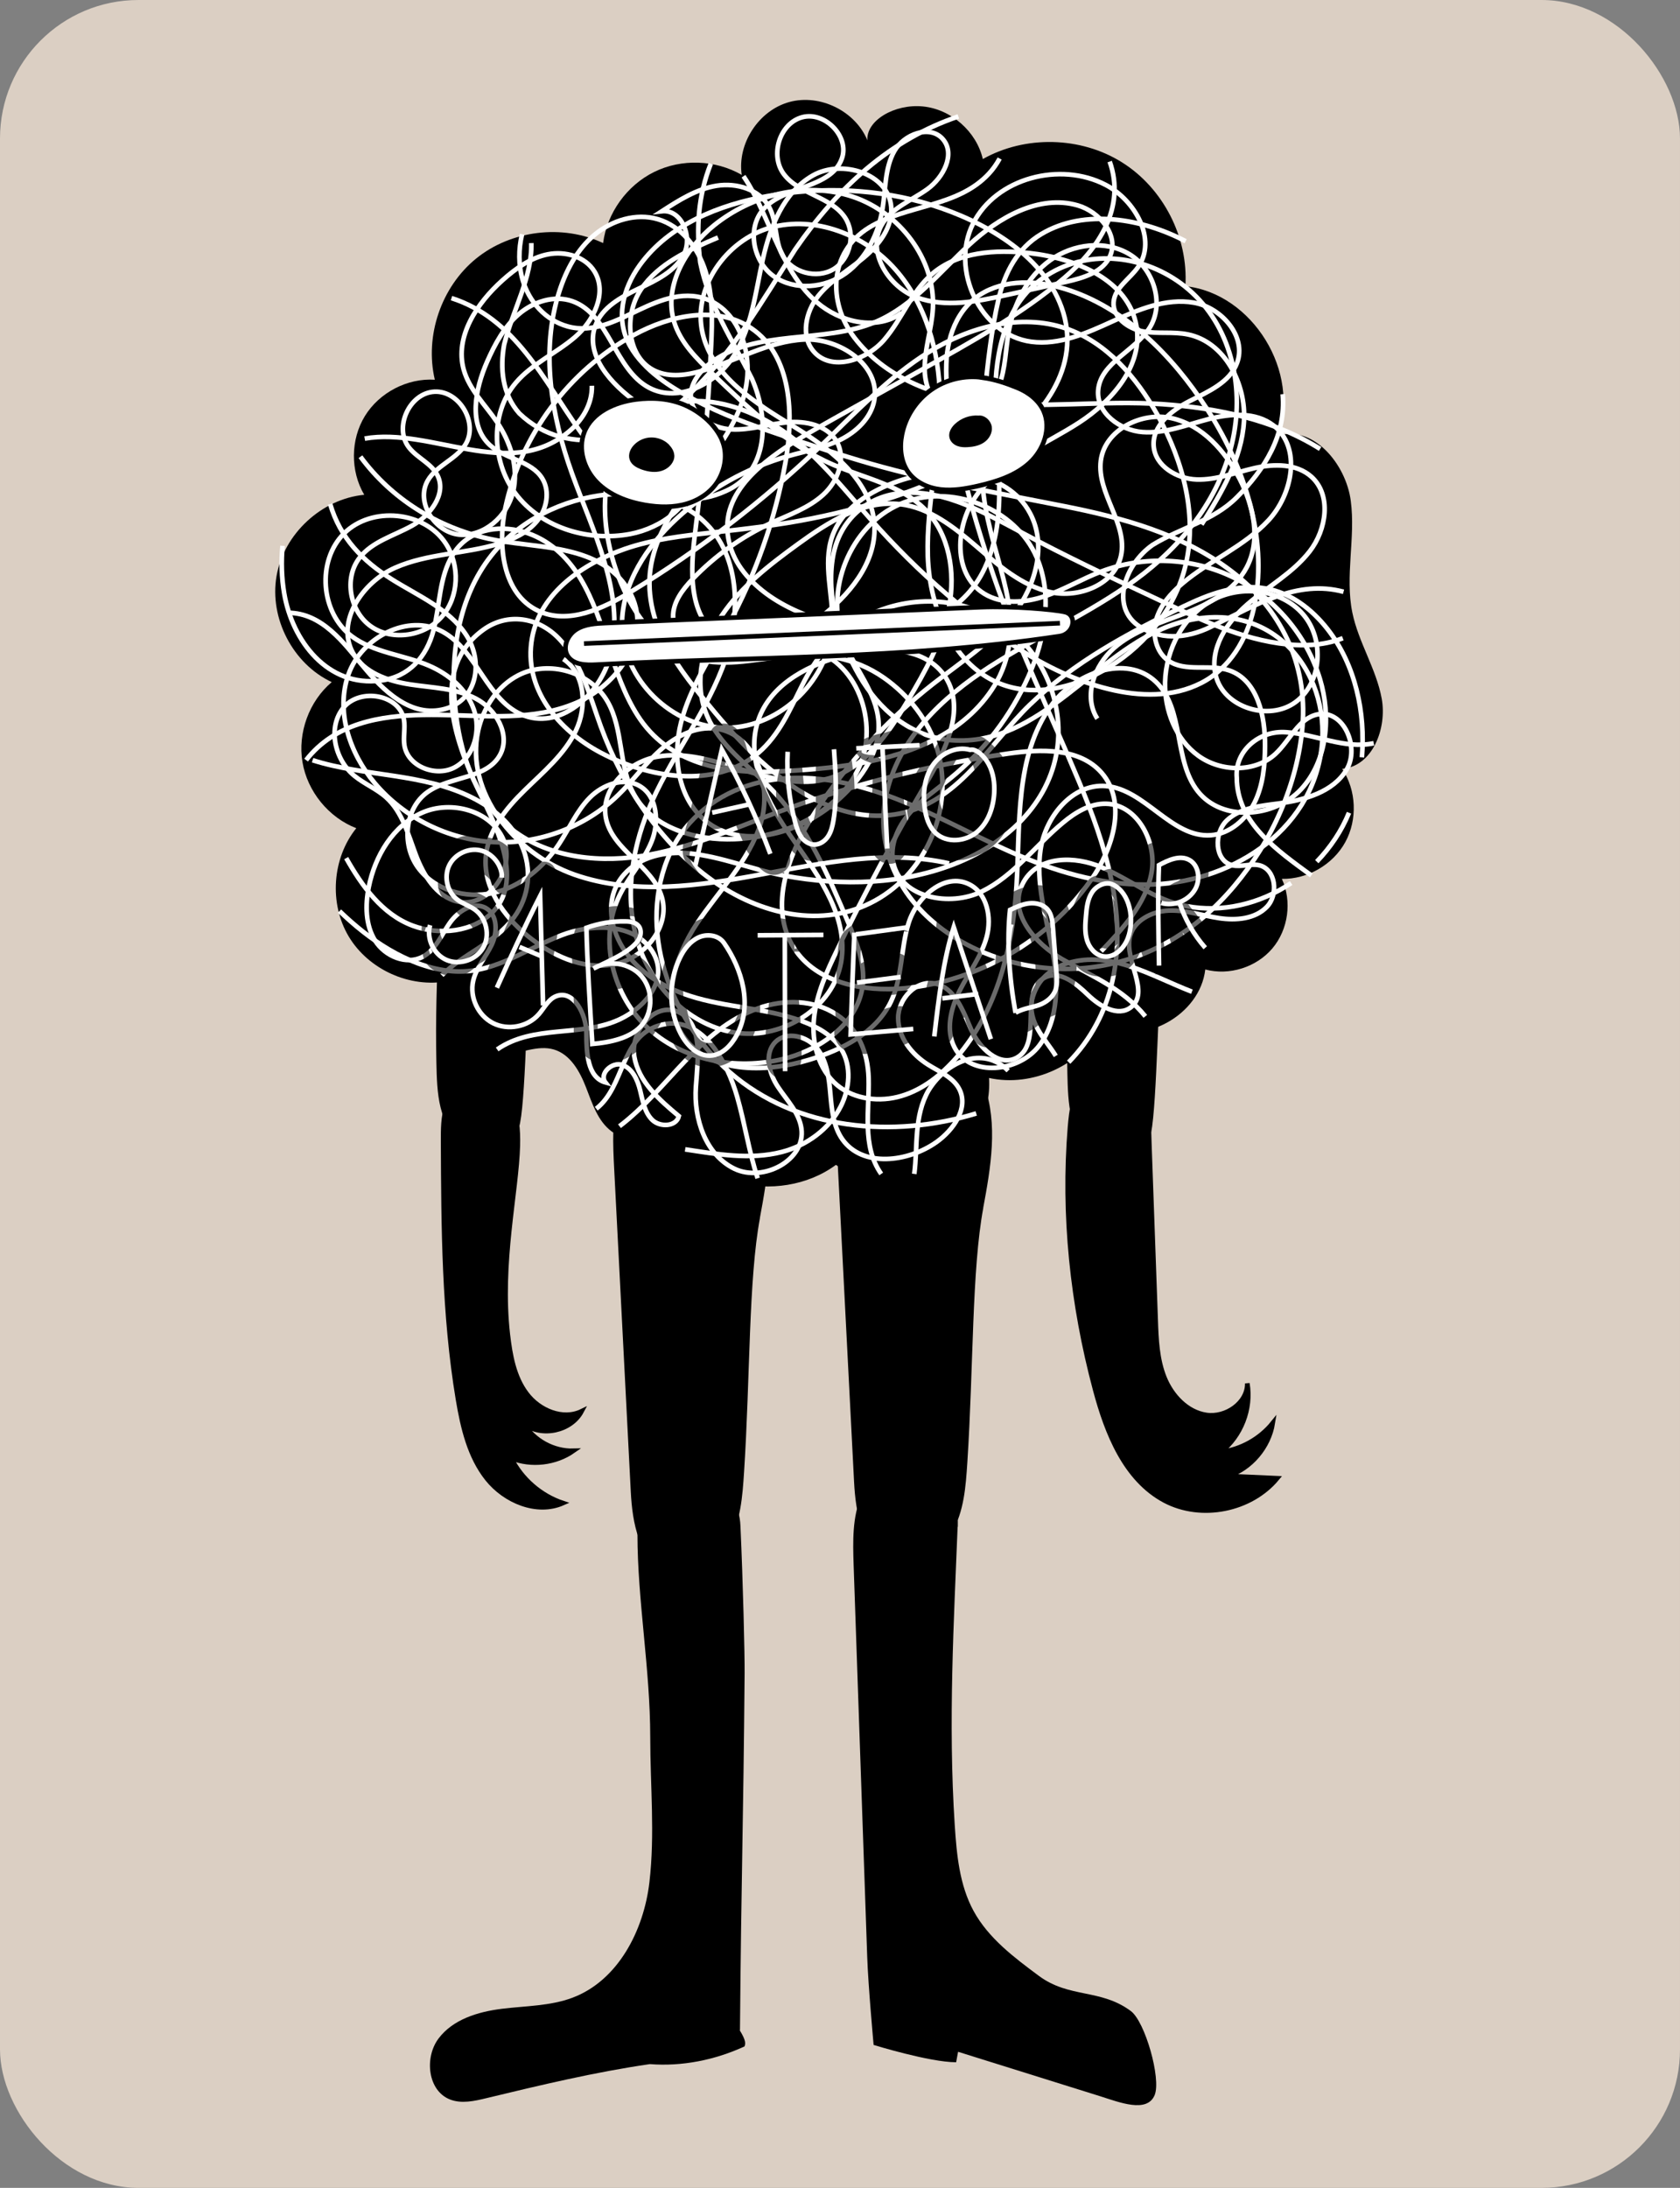 <?xml version="1.0" encoding="UTF-8"?><svg xmlns="http://www.w3.org/2000/svg" viewBox="0 0 181.4 236.17"><rect x="0" y="0" width="181.4" height="236.17" fill="#808080" stroke="none"/><defs><style>.d,.e{stroke:#000;}.d,.e,.f{stroke-miterlimit:10;stroke-width:.5px;}.e{fill:#fff;}.f{fill:none;stroke:#fff;}.g{fill:#dbcfc3;}.h{opacity:.58;}</style></defs><g id="a"/><g id="b"><g id="c"><rect class="g" width="181.4" height="236.17" rx="14.95" ry="14.95"/><g><path d="M79.9,219.15c.14-16.71,.36-21.79,.5-38.5,.02-1.96-.17-9.81-.45-15.95-.2-4.5-4.26-5.49-6.21-5.36-2.96,.19-4.91,3.34-4.91,6.31,0,7.08,1.38,14.53,1.38,21.87,0,5.25,.52,10.46-.09,15.67s-3.39,10.6-8.3,12.45c-2.42,.91-5.07,.88-7.64,1.2s-5.28,1.14-6.83,3.21-1.16,5.65,1.25,6.58c1.23,.48,2.62,.17,3.9-.14,5.89-1.42,11.79-2.83,17.67-3.68,3.48,.27,7.03-.44,10.22-1.91,.1-.29,.2-.58-.52-1.75Z"/><path d="M82.05,131.47c.82-4.4,1.62-9.04,.12-13.25s-6.18-7.65-10.39-6.14c-2.56,.92-4.29,3.42-5.01,6.04s-.59,5.4-.45,8.11l1.79,34.8c.17,3.32,.85,7.36,3.98,8.48,2.46,.88,5.25-.75,6.57-3.01s1.51-4.97,1.68-7.58c.67-10.35,.48-20.81,1.72-27.46Z"/><path d="M103.42,164.82c.12-3.11-1.47-6.72-4.54-7.21-2.49-.39-4.87,1.53-5.87,3.84-.99,2.31-.92,4.92-.84,7.44l1.47,42.38c.1,3.02,.69,9.47,.69,9.47,0,0,6.05,1.87,8.91,1.87l.21-1.13,15.35,4.8c2.06,.65,5.07,1.86,5.88-.14,.71-1.77-1.04-7.92-2.58-9.06-3.28-2.43-6.64-1.36-9.92-3.79-2.68-1.99-5.45-4.07-7.05-7-1.53-2.8-1.83-6.08-2.04-9.26-.73-11.14-.08-22.28,.31-32.22Z"/><path d="M106.16,130.41c.82-4.4,1.62-9.04,.12-13.25s-6.18-7.65-10.39-6.14c-2.56,.92-4.29,3.42-5.01,6.04-.72,2.62-.59,5.4-.45,8.11l1.79,34.8c.17,3.32,.85,7.36,3.98,8.48,2.46,.88,5.25-.75,6.57-3.01s1.51-4.97,1.68-7.58c.67-10.35,.48-20.81,1.72-27.46Z"/><path class="d" d="M55.91,123.65c.04-1.68-.07-3.45-.91-4.91s-2.6-2.51-4.22-2.06c-1.23,.35-2.12,1.48-2.53,2.69s-.4,2.53-.4,3.81c.04,9.32,.08,18.69,1.61,27.89,.51,3.04,1.23,6.16,3.15,8.57,1.92,2.4,5.36,3.85,8.17,2.61-2.4-.8-4.46-2.59-5.59-4.86,2.18,.87,4.79,.57,6.72-.78-2.13,.06-4.26-1.1-5.37-2.93,1.92,1.49,5.12,.81,6.26-1.34-2.03,.99-4.59-.09-5.94-1.9-1.36-1.8-1.77-4.13-2.03-6.37-.89-7.73,.95-15.4,1.08-20.43Z"/><path class="d" d="M55.64,121.99c.81-.99,.92-12.34,1.37-18.76,.45-6.42,.29-8.5-.56-16.46-.18-1.66-1.45-4.44-4.8-4.2-2.81,.21-3.66,3.66-3.66,6.07,0,9.65-.83,16.45-.62,26.09,.07,3.13,.16,6.82,2.9,8.32,2.56,1.39,4.25,.31,5.37-1.06Z"/><path class="d" d="M121.69,115.26c-1.5-.97-3.64-.17-4.7,1.28s-1.3,3.32-1.45,5.1c-.78,9.52,.25,19.16,2.72,28.39,1.25,4.68,3.22,9.67,7.49,11.95,3.95,2.1,9.31,1.04,12.16-2.41l-5.33-.24c2.49-.83,4.43-3.12,4.85-5.72-1.38,1.71-3.44,2.86-5.62,3.13,2.19-1.71,3.34-4.67,2.87-7.41,.03,2.12-2.33,3.72-4.42,3.41s-3.74-2.07-4.53-4.03-.88-4.13-.95-6.24l-.68-18.94c-.11-3.03,.01-6.71-2.4-8.27Z"/><path class="d" d="M123.77,123.09c.81-.99,.92-12.34,1.37-18.76s.29-8.5-.56-16.46c-.18-1.66-1.45-4.44-4.8-4.2-2.81,.21-3.66,3.66-3.66,6.07,0,9.65-.83,16.45-.62,26.09,.07,3.13,.16,6.82,2.9,8.32,2.56,1.39,4.25,.31,5.37-1.06Z"/><path d="M93.67,15.18c-1.29-3.18-5.12-5.07-8.43-4.17s-5.65,4.48-5.15,7.87c-2.84-1.64-6.51-1.77-9.45-.32-2.95,1.45-5.09,4.42-5.52,7.68-4.39-2.07-9.94-1.39-13.71,1.67s-5.57,8.35-4.46,13.08c-2.97-.19-5.99,1.38-7.55,3.92-1.56,2.54-1.58,5.94-.07,8.5-4.6,.44-8.68,4.22-9.47,8.77-.79,4.56,1.77,9.49,5.96,11.45-2.45,2.07-3.69,5.48-3.16,8.64s2.82,5.97,5.81,7.13c-2.61,3.24-2.95,8.13-.81,11.7,2.14,3.57,6.6,5.58,10.69,4.81-1.28,3.72,2.14,8.2,6.07,7.93,1.82-.12,3.64-1.07,5.39-.55,1.78,.53,2.8,2.37,3.47,4.1s1.27,3.64,2.76,4.74c1.49,1.11,4.19,.7,4.51-1.13,3.44,6.88,13.52,9.31,19.71,4.74,3.24,2.24,7.78,2.45,11.21,.5,3.43-1.95,5.58-5.94,5.32-9.88,4.68,1.03,9.91-1.36,12.18-5.58,4.47,2.17,10.6-1.19,11.17-6.13,2.58,.69,5.51-.23,7.24-2.27s2.14-5.09,1.03-7.51c2.77,.05,5.52-1.54,6.85-3.97,1.33-2.43,1.2-5.6-.34-7.91,3.27-.25,4.86-4.36,4.27-7.58s-2.51-6.07-3.17-9.28c-.81-3.95,.36-8.07-.17-12.07-.52-4-4.1-8.26-7.93-7,2.6-6.82-2.67-15.4-9.93-16.17,.34-5.25-2.39-10.58-6.85-13.37-4.45-2.79-10.44-2.93-15.02-.35-.69-2.98-3.42-5.38-6.47-5.68s-6.19,1.52-5.99,3.72Z"/><path class="f" d="M77.53,25.64c-3.13,1.32-6.43,2.79-8.32,5.6s-1.54,7.4,1.55,8.81c1.57,.72,3.42,.45,5.08-.03,3.69-1.08,7.14-3.18,10.98-3.37,3.84-.19,8.27,2.78,7.58,6.56-.35,1.92-1.93,3.41-3.68,4.27s-3.7,1.21-5.57,1.74c-4.49,1.27-8.67,3.61-12.09,6.77-3.24,3-5.9,7.02-5.9,11.44,0,5.88,5.43,11.17,11.31,11.13s11.2-5.31,11.4-11.19c.11-3.17-1.05-6.45-.02-9.44,1.05-3.05,4.11-4.95,7.16-6,5.03-1.73,11.71-1.22,14.21,3.47,1.83,3.42,.62,7.78-1.74,10.85-2.37,3.07-5.7,5.2-8.75,7.59-4.91,3.85-9.2,8.5-12.64,13.71-2.92,4.42-5.2,10.34-2.35,14.8,2.4,3.75,7.5,4.75,11.94,4.33,7.95-.76,15.49-5.13,20.1-11.65,2.43-3.43,3.93-8.44,1.17-11.61-2.37-2.71-6.56-2.58-10.12-2.07-8.52,1.22-16.92,3.36-24.98,6.37-4.84,1.81-9.62,3.94-14.72,4.71-5.11,.77-10.74-.04-14.57-3.5-3.44-3.1-4.93-7.86-5.4-12.47-.59-5.76,.3-11.95,3.89-16.49,3-3.8,7.7-6.09,12.51-6.59,3.68-.38,7.67,.34,10.39,2.85,4.2,3.87,4.09,10.68,2,16s-5.76,9.9-7.94,15.18c-1.91,4.62-2.6,9.9-1.04,14.64s5.67,8.79,10.63,9.45c4.95,.66,10.36-2.71,11.22-7.64,.83-4.75-2.31-9.16-5.09-13.1-2.78-3.93-5.48-8.84-3.74-13.33,1.44-3.74,5.51-5.77,9.4-6.75,3.82-.96,8.66-.86,10.74,2.48,2.13,3.42-.02,7.8-2.06,11.27-3.45,5.87-6.66,11.87-9.62,18-1.16,2.39-2.29,4.86-2.56,7.5s.47,5.53,2.52,7.22c1.88,1.55,4.6,1.85,6.93,1.15,2.34-.7,4.32-2.29,5.93-4.13,4.39-5.04,6.09-11.91,6.49-18.58,.4-6.66-.18-13.93,3.7-19.37,2.55-3.58,8.12-5.65,11.32-2.64,3.13,2.94,1.9,8.48,4.56,11.84,2.62,3.31,8.27,2.87,11.14-.22,2.87-3.09,3.26-7.87,2.04-11.91-1.43-4.7-4.87-8.76-9.28-10.93-4.41-2.17-9.73-2.42-14.32-.67-2.09,.79-4.02,1.97-6.14,2.68-2.12,.71-4.58,.89-6.49-.27-3.66-2.22-3.14-8.03-.35-11.28s6.97-4.87,10.57-7.2,6.92-6.19,6.2-10.41c-.83-4.95-6.56-7.35-11.55-7.89-3.67-.4-7.73-.16-10.53,2.26-2.22,1.92-3.24,4.87-5.16,7.1-1.91,2.22-5.73,3.48-7.63,1.24-1.4-1.64-.85-4.26,.49-5.95,1.34-1.69,3.28-2.78,4.94-4.16s3.14-3.33,2.96-5.48c-.3-3.6-5.32-5.17-8.46-3.39s-4.61,5.51-5.4,9.04-1.18,7.26-3.08,10.34c-1.9,3.08-5.99,5.22-9.19,3.54-3.76-1.98-4.3-7.95-8.31-9.35-1.96-.68-4.2,.05-5.78,1.41s-2.58,3.24-3.42,5.14c-1.29,2.94-2.06,6.82,.31,8.99,1.67,1.53,4.48,1.67,5.66,3.61,.85,1.39,.48,3.29-.55,4.56-1.03,1.27-2.58,2-4.14,2.47-3.68,1.12-7.7,1.04-11.22,2.6s-6.4,5.82-4.54,9.19c1.18,2.13,3.76,3.03,6.17,3.4s4.94,.4,7.1,1.53c2.16,1.12,3.76,3.86,2.64,6.02-1.39,2.67-5.38,2.32-7.84,4.06-2.48,1.75-2.84,5.65-1.07,8.12s5.17,3.44,8.13,2.78c2.96-.67,5.46-2.76,7.13-5.3,1.1-1.66,1.9-3.55,3.29-4.97s3.68-2.28,5.4-1.28c1.94,1.12,2.14,3.95,1.29,6.02-.85,2.08-2.45,3.76-3.44,5.77-2.35,4.76-.76,10.95,3.21,14.49,3.97,3.53,9.86,4.49,14.98,3.05,3.84-1.08,7.62-3.91,8.06-7.88,.25-2.33-.68-4.6-1.59-6.75-2.15-5.06-4.37-10.25-8.16-14.23-2.54-2.67-5.83-4.87-7.17-8.31-1.36-3.48-.35-7.53,1.74-10.62s5.11-5.41,8.13-7.61c3.3-2.4,7.07-4.83,11.11-4.34,3.15,.38,5.79,2.47,8.2,4.54s4.91,4.27,8.01,4.95c3.1,.68,6.93-.82,7.61-3.92,.76-3.47-2.63-6.74-2.18-10.27,.43-3.34,4.42-5.34,7.69-4.58,3.28,.76,5.74,3.53,7.29,6.52,1.53,2.96,2.33,6.63,.77,9.58-1.33,2.52-4.06,3.94-6.71,4.97s-5.48,1.86-7.62,3.74c-2.14,1.88-3.34,5.23-1.79,7.62"/><path class="f" d="M118.9,102.68c2.35-2.45,4.81-5.1,5.43-8.43,.63-3.33-1.5-7.41-4.9-7.49-1.73-.04-3.32,.93-4.65,2.04-2.96,2.45-5.31,5.74-8.76,7.43-3.45,1.69-8.69,.71-9.55-3.03-.43-1.9,.43-3.89,1.7-5.37,1.27-1.48,2.92-2.57,4.43-3.8,3.62-2.94,6.54-6.74,8.44-11,1.8-4.03,2.65-8.78,.91-12.84-2.32-5.4-9.39-8.13-14.78-5.77-5.39,2.36-8.19,9.3-6.06,14.78,1.15,2.95,3.51,5.51,3.75,8.67,.24,3.22-1.82,6.17-4.21,8.34-3.93,3.58-10.28,5.74-14.43,2.42-3.03-2.42-3.64-6.91-2.68-10.66s3.19-7.03,5.05-10.43c2.99-5.48,5.1-11.44,6.21-17.58,.94-5.21,.7-11.56-3.68-14.53-3.69-2.5-8.77-1.41-12.68,.73-7.01,3.84-12.21,10.82-13.87,18.64-.88,4.11-.28,9.31,3.51,11.12,3.25,1.56,7.05-.22,10.12-2.09,7.35-4.48,14.22-9.76,20.44-15.71,3.73-3.57,7.28-7.41,11.67-10.13s9.88-4.2,14.77-2.54c4.39,1.49,7.63,5.28,9.89,9.32,2.82,5.06,4.44,11.1,2.93,16.69-1.26,4.68-4.67,8.64-8.9,10.99-3.23,1.8-7.18,2.71-10.67,1.48-5.39-1.9-7.97-8.2-8.15-13.91-.17-5.71,1.39-11.37,1.31-17.08-.07-5-1.51-10.12-4.83-13.87-3.31-3.74-8.68-5.84-13.49-4.49-4.81,1.35-8.45,6.58-7.3,11.44,1.11,4.69,5.74,7.51,9.85,10.03,4.11,2.52,8.52,5.96,8.7,10.78,.15,4.01-2.78,7.48-5.97,9.92-3.13,2.39-7.62,4.21-10.85,1.95-3.3-2.3-3.06-7.17-2.55-11.17,.85-6.75,1.44-13.54,1.74-20.33,.12-2.65,.19-5.37-.61-7.9-.79-2.53-2.61-4.9-5.16-5.64-2.34-.69-4.95,.12-6.82,1.68-1.87,1.57-3.07,3.81-3.81,6.13-2.04,6.36-.89,13.35,1.37,19.64,2.26,6.28,5.66,12.73,4.24,19.26-.93,4.29-5.23,8.39-9.36,6.89-4.04-1.47-5.09-7.04-8.87-9.08-3.71-2.01-8.73,.63-10.14,4.6-1.42,3.97,.11,8.52,2.82,11.74,3.17,3.76,7.93,6.13,12.84,6.38s9.89-1.62,13.42-5.04c1.61-1.55,2.92-3.4,4.58-4.89s3.85-2.62,6.07-2.31c4.24,.6,6.05,6.14,4.77,10.23s-4.49,7.22-6.87,10.78c-2.38,3.56-3.91,8.42-1.59,12.02,2.72,4.22,8.93,4.16,13.73,2.7,3.53-1.08,7.17-2.9,8.78-6.23,1.28-2.64,1.05-5.76,1.94-8.56s3.89-5.46,6.52-4.15c1.94,.96,2.46,3.58,1.9,5.67s-1.92,3.85-2.9,5.78-1.57,4.3-.56,6.2c1.7,3.19,6.93,2.66,9.12-.22,2.19-2.88,2.07-6.88,1.4-10.43-.67-3.55-1.78-7.14-1.25-10.72,.53-3.58,3.44-7.16,7.05-6.88,4.24,.33,7.09,5.61,11.33,5.31,2.07-.15,3.84-1.71,4.75-3.57,.91-1.86,1.1-4,1.11-6.07,.03-3.21-.8-7.08-3.83-8.14-2.14-.75-4.77,.23-6.63-1.08-1.33-.94-1.74-2.84-1.29-4.41s1.58-2.85,2.83-3.91c2.94-2.48,6.67-4,9.29-6.81,2.62-2.82,3.59-7.87,.55-10.24-1.92-1.49-4.65-1.3-7.01-.69s-4.7,1.58-7.13,1.4-4.98-2.06-4.8-4.49c.23-3.01,4.03-4.26,5.6-6.83,1.58-2.59,.38-6.31-2.22-7.88s-6.11-1.12-8.57,.66c-2.46,1.78-3.92,4.69-4.46,7.68-.35,1.96-.34,4.01-1.06,5.87s-2.48,3.54-4.46,3.31c-2.23-.27-3.52-2.78-3.56-5.03s.77-4.42,.89-6.66c.28-5.31-3.63-10.36-8.67-12.04-5.04-1.68-10.83-.24-14.97,3.1-3.1,2.51-5.46,6.6-4.3,10.42,.68,2.24,2.44,3.96,4.12,5.58,3.97,3.81,8.06,7.69,13.11,9.86,3.39,1.45,7.28,2.18,9.87,4.81,2.62,2.66,3.29,6.78,2.59,10.45-.69,3.67-2.56,6.99-4.47,10.2-2.08,3.5-4.59,7.22-8.5,8.37-3.04,.89-6.3,.02-9.33-.93-3.03-.95-6.2-1.98-9.31-1.39s-6.05,3.49-5.45,6.6c.67,3.49,5.08,5.16,6.05,8.57,.92,3.23-1.95,6.65-5.26,7.24s-6.67-.98-9.27-3.11c-2.57-2.12-4.76-5.18-4.49-8.5,.23-2.84,2.17-5.22,4.21-7.21,2.03-1.99,4.31-3.87,5.53-6.44s1-6.12-1.36-7.71"/><path class="f" d="M39.38,47.34c7.2-1.25,15.51,4.61,21.97-.69,1.5-1.23,2.61-3.01,2.56-5.01"/><path class="f" d="M128.02,26.04c-4.59-2.42-10.9-3.58-15.59-.77-2.57,1.53-3.93,4.14-4.6,6.98-.79,3.36-1.16,6.88-1.52,10.31-.38,3.62-.53,7.28-.1,10.9,.42,3.51,1.66,6.81,2.42,10.24,.74,3.34,.72,6.74-.96,9.8-1.46,2.65-3.81,4.74-6.46,6.16-5.16,2.77-11.52,3.33-17.27,3.62-5.8,.28-11.77-.83-15.1-6.06-2.9-4.56-3.4-10.18-6.18-14.79-1.42-2.36-3.47-4.26-6.16-5.03-2.83-.81-6-.18-7.6,2.46-1.5,2.46-1.39,5.47-2.09,8.18-.75,2.88-2.65,5.03-5.69,5.42-5.74,.75-9.56-4.27-10.43-9.39-.29-1.7-.34-3.43-.18-5.15"/><path class="f" d="M145.07,63.88c-5.02-1.35-9.44,1.44-13.86,3.54-2.56,1.4-5.58,1.86-8.14,.23-3.26-2.09-1.63-6.75,1.4-8.84,3.02-1.86,6.51-2.56,9.07-5.12,3.02-3.02,5.35-6.75,4.96-11.14"/><path class="f" d="M141.59,94.5c-3.63-2.66-8.05-5.68-8.05-10.57-.23-2.79,2.33-5.12,5.35-4.89,3.26,.23,6.28,1.86,9.44,1.19"/><path class="f" d="M114,113.98c-1.17-1.9-3.03-3.53-2.56-6.09,.47-1.86,1.63-3.02,3.26-3.72,4.89-1.86,9.54,1.16,14,2.88"/><path class="f" d="M66.89,121.57c5.21-3.95,8.59-10.46,15.01-12.74,2.75-.98,5.99-.94,8.47,.71,2.33,1.55,3.34,4.11,3.42,6.83,.1,3.44-.77,7.32,1.36,10.35"/><path class="f" d="M36.66,98.35c3.18,3.07,7.22,5.87,11.7,6.44,4.72,.59,8.17-2.28,12.33-3.86,2.9-1.11,7.36-1.4,9.48,1.39,2.39,3.15-.42,6.41-3.32,7.74-4.19,1.92-9.24,.5-13.17,3.22"/><path class="f" d="M38.92,49.3c3.38,4.58,8.31,7.61,13.83,8.85,4.74,1.07,11.09,.48,14.49,4.65,3.93,4.83-.09,10.92-4.93,13.03-4.69,2.05-9.9,1.4-14.86,1.34-4.58-.06-9.64,.28-13.18,3.55-.44,.41-.85,.85-1.22,1.33"/><path class="f" d="M103.48,12.57c-7.39,2.51-12.98,7.62-17.63,14.37-3.72,5.82-6.75,11.17-11.63,15.82-4.89,4.65-12.79,6.98-18.15,1.86-1.86-2.09-2.09-4.89-1.63-7.44,.93-3.72,3.02-7.21,2.93-10.94"/><path class="f" d="M73.98,124.07c3.43,.52,7,1.16,10.43,.28,2.67-.69,5.14-2.45,6.39-4.96,.93-1.86,1.17-4.26,.06-6.1-.93-1.52-2.58-2.43-4.2-3.04-3.94-1.48-8.24-1.46-12.22-2.76-2.86-.93-5.56-2.56-7.18-5.16-1.51-2.44-1.9-5.6,.09-7.9,1.73-2,4.57-2.56,7.1-2.31,3.49,.35,6.83,1.77,10.27,2.41,6.18,1.15,12.87,.98,18.74-1.43,5.22-2.14,9.78-6.31,10.67-12.11,.81-5.25-1.62-10.74-6.01-13.71-4.63-3.14-10.81-3.09-15.56-.21-2.74,1.66-4.52,4.07-5.94,6.89-1.32,2.61-2.47,5.38-4.75,7.32-4.72,3.99-11.95,2.64-16.99-.02-4.55-2.4-8.42-6.93-7.43-12.39,.89-4.93,5.58-8.07,10-9.61,3.03-1.05,6.27-1.42,9.44-1.77,3.62-.4,7.22-.81,10.8-1.53,6.77-1.35,13.65-3.61,19.51-7.32,5.18-3.28,9.77-9.04,7.41-15.49-2.1-5.77-8.5-9.31-14.04-11.03-5.69-1.76-11.86-2.01-17.7-.95-5.17,.93-10.61,3.05-13.79,7.45-1.85,2.56-2.67,5.85-1.05,8.73,1.5,2.66,4.34,4.43,6.97,5.82,2.89,1.53,5.97,2.65,9.06,3.7,3.3,1.13,6.61,2.23,9.96,3.19,6.87,1.95,13.84,3.19,20.83,4.57,6.36,1.25,12.85,3.02,18.09,7.01,5.33,4.05,8.26,10.02,7.7,16.74-.53,6.3-3.31,12.41-7.35,17.23s-9.11,7.91-15.09,8.76c-5.71,.81-11.83-.65-16.48-4.09-4.92-3.64-7.52-9.38-5.8-15.42s6.74-10.31,11.9-13.49c5.22-3.22,10.88-5.7,15.73-9.5,4.85-3.8,8.61-8.95,9.7-15.11,1.03-5.79-.61-12.12-5.35-15.87-4.17-3.3-10.19-4.11-14.8-1.2s-5.62,8.28-5.65,13.19c-.04,6.12,1.59,12.66-1.13,18.46-2.32,4.95-7.47,6.95-12.71,6.54-4.77-.38-10.65-2.44-13.55-6.46-1.42-1.97-1.98-4.5-1.12-6.82,.82-2.2,2.62-3.9,4.45-5.29,2.04-1.54,4.3-2.78,6.52-4.04,3.14-1.77,6.3-3.5,9.44-5.26,5.34-3.01,10.95-6.05,15.62-10.06,3.65-3.14,6.61-7.54,4.85-12.51"/><path class="f" d="M129.74,56.62c2.17-3.43,4.33-7.09,4.58-11.14,.25-4.05-2.08-8.57-6.06-9.38-1.6-.33-3.27-.04-4.87-.33s-3.27-1.53-3.15-3.15c.12-1.57,1.76-2.51,2.66-3.81,2.04-2.96-.32-7.19-3.51-8.85-4.91-2.56-11.85-.76-14.33,4.19-2.49,4.95,.81,12.02,6.3,12.74,3.03,.4,5.98-.93,8.76-2.2,2.78-1.27,5.78-2.54,8.78-2.02s5.74,3.66,4.67,6.51c-.78,2.09-3.08,3.08-5.07,4.09s-4.11,2.68-3.93,4.9c.17,2.14,2.5,3.52,4.64,3.59s4.2-.77,6.29-1.24,4.52-.48,6.11,.95c2.19,1.98,1.62,5.71-.19,8.04s-4.5,3.79-6.73,5.72c-2.23,1.93-4.13,4.81-3.42,7.68,.85,3.47,5.72,4.99,8.6,2.89s3.17-6.79,.83-9.49c-2.34-2.7-6.65-3.22-9.79-1.52-3.14,1.7-5.02,5.29-5.11,8.86-.07,3.02,1.14,6.16,3.59,7.93,2.44,1.77,6.14,1.84,8.35-.22,1.55-1.45,2.48-3.86,4.56-4.25,2.78-.52,4.55,3.54,3.1,5.97-1.45,2.42-4.52,3.28-7.32,3.65-1.98,.26-4.14,.45-5.59,1.81s-1.37,4.38,.57,4.86c.95,.23,1.96-.22,2.91,0,1.79,.43,2.1,3.15,.83,4.48s-3.34,1.5-5.15,1.23-3.6-.89-5.44-.82-3.83,1.09-4.22,2.88c-.56,2.6,2.22,5.93,.12,7.56-1.39,1.08-3.37-.11-4.64-1.34-1.27-1.22-2.97-2.64-4.57-1.91-2.97,1.34-.26,7.08-3.09,8.68-1.91,1.08-4.07-1.03-4.95-3.04s-1.75-4.51-3.9-4.95c-2.04-.42-3.98,1.64-3.98,3.72s1.46,3.92,3.22,5.03c1.24,.78,2.75,1.37,3.4,2.68,1,2.02-.64,4.37-2.48,5.68-3.08,2.18-7.98,2.78-10.16-.29-.99-1.4-1.15-3.21-1.3-4.92s-.36-3.53-1.42-4.88-3.29-1.93-4.51-.72c-1.24,1.23-.71,3.37,.25,4.82s2.3,2.79,2.55,4.52c.49,3.42-4.14,5.86-7.25,4.34-3.1-1.52-4.39-5.39-4.14-8.84,.21-2.99,.8-6.98-1.98-8.11-2.53-1.03-5.13,2.16-4.67,4.86s2.71,4.67,4.81,6.42c-.27,1.14-2.02,1.23-2.86,.42s-1.04-2.06-1.32-3.2-.83-2.37-1.93-2.75-2.54,.97-1.82,1.89c-1.97-.55-2.05-3.25-2.05-5.3s-1.4-4.77-3.29-4c-.84,.34-1.26,1.27-1.86,1.95-1.19,1.36-3.33,1.77-4.94,.95-1.61-.82-2.54-2.79-2.14-4.55,.32-1.43,1.37-2.58,2-3.9s.66-3.22-.61-3.96c-1.35-.79-3.05,.34-3.94,1.63s-1.52,2.89-2.9,3.62c-1.76,.93-4.09-.06-5.14-1.75s-1.07-3.84-.68-5.79c.67-3.36,2.64-6.64,5.77-8.02,3.13-1.38,7.41-.23,8.77,2.91,1.35,3.15-1.61,7.45-4.95,6.69-2.29-.52-3.68-2.84-4.51-5.04-.83-2.2-1.45-4.63-3.2-6.2-1.03-.93-2.37-1.46-3.44-2.34-2.15-1.76-2.93-5.27-1.14-7.39,1.79-2.12,6.04-1.39,6.5,1.35,.15,.92-.1,1.86,.05,2.78,.38,2.31,3.49,3.47,5.52,2.3s2.75-3.95,1.98-6.17c-.77-2.21-2.72-3.85-4.88-4.77-2.74-1.17-5.93-1.38-8.31-3.16-3.37-2.52-3.81-8.13-.83-11.1,2.98-2.97,8.67-2.43,10.98,1.09,1.55,2.36,1.44,5.73-.4,7.87-1.84,2.13-5.32,2.7-7.64,1.1s-3-5.22-1.26-7.44c1.37-1.76,3.72-2.37,5.67-3.46,1.95-1.09,3.73-3.4,2.75-5.4-.63-1.3-2.17-1.88-3.07-3.01-1.7-2.13,.01-5.92,2.74-6.05s4.79,3.48,3.3,5.76c-1.02,1.56-3.08,2.21-4.02,3.81-1.36,2.32,.72,5.6,3.39,5.86,2.67,.25,5.16-1.97,5.8-4.58s-.25-5.4-1.76-7.62c-1.25-1.84-2.96-3.46-3.56-5.61-.99-3.56,1.43-7.18,4.19-9.65,1.42-1.27,3.03-2.43,4.9-2.8,1.87-.37,4.04,.24,5.03,1.86,1.41,2.29-.08,5.34-2.12,7.09-2.04,1.75-4.63,2.86-6.37,4.91-2.9,3.39-2.6,8.88,.24,12.32s7.72,4.84,12.11,4.01c3.38-.64,6.9-3.14,6.85-6.58-.05-3.39-3.34-5.66-6.12-7.61-2.77-1.95-5.66-5.11-4.5-8.29,.72-1.98,2.77-3.1,4.68-4s3.99-1.88,4.91-3.77-.3-4.82-2.4-4.59c1.84-1.19,3.74-2.4,5.9-2.75s4.66,.39,5.69,2.32c.86,1.59,.57,3.61,1.44,5.2,1.02,1.86,3.69,2.58,5.51,1.48s2.41-3.8,1.23-5.57c-1.52-2.27-4.97-2.5-6.61-4.69-1.52-2.03-.45-5.49,2-6.14,2.45-.65,5.14,2.11,4.26,4.49-1.19,3.23-6.17,2.87-8.46,5.44-1.83,2.07-1.12,5.66,1.13,7.25,2.26,1.59,5.52,1.28,7.76-.33,2.24-1.61,3.54-4.3,3.98-7.02,.33-2.08,.23-4.32,1.26-6.16s3.85-2.9,5.24-1.31c1.4,1.6,.07,4.15-1.66,5.4-1.72,1.24-3.92,2.04-4.95,3.89-1.61,2.87,.71,6.66,3.79,7.8s6.51,.45,9.72-.26l6.41-1.42c1.88-.42,4.03-1.05,4.77-2.83,.94-2.24-1.17-4.74-3.51-5.42-4.19-1.21-8.54,1.31-11.74,4.27s-6.01,6.56-10.02,8.28c-5.74,2.47-13.05,.69-17.98,4.53-1.15,.9-2.15,2.23-2.03,3.69,.16,2.01,2.35,3.3,4.37,3.41s3.98-.57,5.99-.76c2.01-.19,4.33,.29,5.36,2.03,1.09,1.86,.16,4.34-1.44,5.79-1.6,1.45-3.7,2.16-5.65,3.06-3.16,1.47-6.04,3.53-8.45,6.04-1.09,1.14-2.15,2.53-2.1,4.11,.09,2.78,3.44,4.27,6.22,4.14,2.77-.13,5.53-1.21,8.27-.71,5.32,.97,7.87,8.01,5.54,12.89s-8,7.43-13.4,7.64c-4.17,.16-8.85-1.18-10.86-4.84-1.69-3.07-1.11-7.01-2.86-10.03-1.85-3.19-6.34-4.51-9.62-2.82-2.26,1.16-3.79,3.49-4.34,5.98-1.45,6.66,3.96,13.28,10.39,15.54,6.43,2.25,13.5,1.22,20.2-.03,6.7-1.25,13.61-2.69,20.26-1.18"/><path class="f" d="M80.28,19.02c3.46,5.12,4.5,13.28,11.18,15.43,1.95,.63,4.21,.58,5.91-.68"/><path class="f" d="M147.05,81.75c.41-4.82-.7-10.01-3.73-13.87-1.67-2.12-3.96-3.9-6.67-4.36-3.1-.53-6.09,.61-8.84,1.93-5.97,2.87-11.86,6.02-16.66,10.67-4.19,4.06-7.44,10.12-13.5,11.59-5.51,1.34-10.74-1.43-14.81-4.94-2.05-1.77-3.9-3.77-5.64-5.85-1.93-2.31-3.9-4.66-5.31-7.34s-2.16-5.75-1.55-8.8,2.25-5.64,4.01-8.08c3.17-4.37,7.35-9.02,6.17-14.85-.45-2.2-1.66-4.35-3.75-5.35-2.65-1.27-5.42-.17-7.87,1-2.39,1.14-4.88,2.48-7.59,1.74-2.41-.66-4.2-2.68-4.88-5.04-.46-1.6-.45-3.31-.06-4.92"/><path class="f" d="M142.18,93.01c1.47-1.52,2.68-3.32,3.48-5.28"/><path class="f" d="M123.67,109.71c-2.44-3.02-5.78-4.32-9.03-6.2-2.67-1.55-6-4.96-4.12-8.3,1.67-2.95,5.64-2.77,8.34-1.63,3.14,1.32,5.78,3.55,9.19,4.22,3.94,.77,8.06-.25,11.36-2.48"/><path class="f" d="M98.72,126.72c.39-3-.07-6.26,1.56-9.05,1.86-3.02,5.82-4.89,8.58-2.09"/><path class="f" d="M64.38,119.68c3.03-2.34,2.63-7.64,6.64-8.94,4.76-1.54,7.53,4,8.57,7.63,.84,2.92,1.27,5.94,2.22,8.82"/><path class="f" d="M33.75,82.06c5.67,1.81,11.93,1.34,17.33,4.09,2.19,1.12,4.19,2.76,5.22,5.04,1.18,2.61,.88,5.55-.82,7.86-2.01,2.74-5.42,3.86-7.77,6.23"/><path class="f" d="M35.65,54.41c1.08,3.68,3.5,6.14,6.68,8.14,2.78,1.75,6.16,3.16,8.02,6.01s1.22,7.02-2.33,7.97c-3.68,.99-6.7-2.05-8.82-4.62s-4.44-5.74-8.08-5.76"/><path class="f" d="M76.75,17.67c-1.37,3.45-1.6,6.94-1.14,10.66,.93,4.65,3.49,8.37,5.58,12.56,1.86,4.19,1.86,10-2.79,12.1-6.05,2.79-12.1-1.4-15.82-6.51-3.95-5.58-6.98-12.1-13.83-14.3"/><path class="f" d="M142.54,48.46c-5.06-3.19-11.1-4.41-17-4.83-6.55-.46-13.15,.55-19.68-.26-5.15-.64-10.37-2.69-13.61-6.93-2.9-3.8-2.74-9.23,1.59-11.88,4.06-2.48,9.59-2.17,12.96-5.84,.45-.49,.83-1.03,1.14-1.61"/><path class="f" d="M105.41,120.19c-8.92,2.72-19.36,1.86-26.61-4.44-6.44-5.6-10.16-15.62-6.41-23.74,1.72-3.73,5.11-6.32,9.03-7.41,4.72-1.31,9.71-.41,14.23,1.21,4.68,1.68,9.01,4.17,13.55,6.18,4.57,2.02,9.47,3.51,14.51,3.5,8.78-.02,17.95-5.51,19.01-14.87,.45-4.02-.86-8.23-3.83-11.04-3.38-3.2-8.02-3.61-12.29-2.13-8.44,2.92-14.18,13.19-23.89,12.45-4.35-.34-7.82-3.31-9.93-6.96-2.16-3.73-3.6-8.59-2.83-12.9,.7-3.89,3.69-6.59,7.65-6.84,4.56-.29,8.94,2.27,12.82,4.34,4.52,2.42,9.15,4.62,13.8,6.79,4.44,2.07,8.94,4.4,13.84,5.11,2.31,.34,4.74,.31,6.93-.55"/><path class="f" d="M37.38,92.63c1.69,2.98,3.86,6.06,7.2,7.3,2.83,1.05,6.52,.73,8.69-1.55,3.39-3.58,.06-9.61-1.65-13.18-2.51-5.25-5.24-13.04,.58-17.23,2.63-1.89,5.93-1.33,8.12,.93,2.47,2.56,3.36,6.26,4.55,9.51,2.37,6.45,6.42,12.6,12.06,16.64,5.05,3.61,11.85,5.31,17.57,2.16,5.63-3.1,8.54-10.1,6.72-16.26-.93-3.16-3.09-5.9-5.77-7.78-3.2-2.23-6.82-2.77-10.64-2.35-3.48,.38-6.97,1.3-10.39,.08-3.27-1.17-5.54-4.03-6.98-7.09-2.39-5.09-3.38-12.27,.4-16.97,4.61-5.73,12.29-3.64,17.38,.17,2.95,2.21,5.33,5.09,7.74,7.85,2.57,2.95,5.27,5.78,8.21,8.37,5.34,4.7,11.54,9.46,18.58,11.16,3.29,.8,6.88,.91,9.96-.67,3.1-1.59,4.91-4.7,5.66-8.01,1.59-7.04-.76-14.54-4.41-20.55-3.45-5.68-8.48-11.21-14.84-13.59-2.92-1.09-6.35-1.59-9.29-.3-3.2,1.41-4.55,4.69-4.65,8.02-.12,3.78,.83,7.67,1.7,11.32,.94,3.93,2.12,7.81,3.43,11.63,2.6,7.59,6.1,14.73,9.19,22.12,2.82,6.73,5.26,14.19,3.61,21.55-.74,3.3-2.35,6.34-4.72,8.75"/><g class="h"><path d="M92.31,85.64c-.01-.09-.02-.18-.03-.27-.06-1.51-.02-1.24-.22-2.56h0c-.11-1.04-.3-2.21-1.34-2.69-1.37-.73-2.13,.38-2.5,1.58-.14,.65-.13,1.31-.13,1.97-.04,1.36,.07,2.74-.06,4.1-.09,.44-.19,.87-.33,1.3-.01-.01-.02-.02-.03-.04-.01-.02-.03-.04-.04-.06-.37-.66-.1-.05-.41-.9-.25-.83-.14-.48-.26-1.48-.11-1.28-.22-2.55-.35-3.83-.06-.55-.22-1.1-.43-1.61-.08-.2-.13-.42-.29-.58-.09-.07-.11-.08-.12-.09h0c-.25-.21-.67-.24-.89,0-.38,.53-.53,1.22-.53,1.87v.04c-.45,1.47-.68,2.99-.48,4.53,.04,.45,.1,.91,.18,1.37-.01-.02-.02-.05-.03-.07-.37-.97-.59-1.27-.73-1.63-.53-1.14-1.02-2.3-1.61-3.41-.11-.19-.23-.38-.31-.58-.46-1.07-.45-.92-.71-1.73-.23-.91-.6-1.83-1.38-2.4-.44-.37-1.05-.42-1.6-.31-.49,.11-.87,.52-1.03,.99-.22,.47-.25,.41-.39,1.4l.05-.34c-.06,.22-.11,.44-.13,.67-.13,.68-.12,.67-.17,.87-.13,.74-.4,1.44-.54,2.17-.05,.1,0,0,.04-.1-.18,.41-.29,.85-.39,1.29-.15,.43-.24,.87-.31,1.32-.22,.81-.39,1.63-.61,2.44-.2,.6-.33,1.22-.39,1.85,0,.02,0,0,0-.06-.04,.47-.12,.95-.08,1.42,.07,1.13,1.12,1.77,1.92,2.41-.49-.73-1.3-1.44-1.18-2.39,.25-.98,.45-1.67,.93-2.55,.61-1.22,.68-1.54,1.16-2.57,.04-.12,.08-.22,.11-.31,0,.09,.02,.19,.02,.28,.01,.34-.25,.89-.41,1.29-.49,.97,.37,1.37,1.23,1.23,.66-.09,1.01-.39,1.5-.57,.09-.03,.22-.06,.36-.08,.33,.9,.54,1.28,.69,1.65,.33,.74,.14,.37,.62,1.43,.09,.14,.2,.27,.3,.41,.04,.05,.08,.11,.12,.16-.02-.02-.02-.02,.02,.03,.49,.78,1.09,1.61,2,1.88,1.03,.3,2.21-.49,2.21-1.59-.01-.29-.06-.58-.13-.86-.03-.26-.09-.52-.16-.77,.13,.22,.27,.43,.43,.63,.45,.52,1.04,.95,1.72,1.09,.69,.12,1.41,.19,2.09-.04,.69-.23,1.28-.73,1.73-1.3,.39-.45,.74-.95,.94-1.52,.25-.66,.4-1.35,.43-2.06,0-.77,.05-1.54-.04-2.3Zm-13.93-3.42c.06,.15,.12,.31,.19,.46-.1-.04-.21-.06-.31-.07,.03-.11,.07-.24,.12-.39Zm.37,6.12c-.4,.07-.92,.19-1.03,.19-.07,.01-.17,0-.27,0,.22-.32,.45-.65,.58-1.02,.16-.4,.16-.83,.2-1.25v-.14c.08,.24,.18,.52,.33,.88l.03,.07c.35,.85,.31,.68,.56,1.25-.14,0-.28,0-.41,.02Zm6.58-7.35s.02,.03,.03,.04c0,.05,0,.02,.01,.12,.27,1.25-.1,3.19-.2,4.79,0,.05,0,.1-.01,.15-.06-.26-.13-.53-.2-.82-.17-.87-.15-2.62,0-4.02,.08-.12,.18-.23,.28-.34h.05s.02,.04,.02,.04c.02,.02,.03,.03,.04,.03Z"/><path d="M85.79,80.49h-.02c.08,.04,.05,.02,.02,0Z"/><path d="M85.76,80.47h0Z"/></g><path class="h" d="M99.99,80.77c.55-1.06-.65-1.63-1.47-1.93-.57-.2-1.19-.09-1.78-.04-.42,.04-.82,.17-1.22,.3-.34,.07-.68,.12-1.02,.22-.36,.11-.64,.22-.89,.32l.03-.05s-.04,.04-.06,.06c-.35,.15-.66,.29-1.08,.43-.26,.18-.27,.52-.22,.8,0,.28,.08,.49,.34,.59,.16,.4,.74,.65,1.58,.94,.07,.12,.06,.09,.11,.19,.04,0-.04,.62-.06,.88-.06,.72,0,1.44-.09,2.15-.1,.36-.24,1.8-.32,2.22-.18,1.24-.41,2.6,.17,3.76l.03,.06c.24,.55,.61,1.07,1.15,1.36,1.22,.58,2.35-.06,2.71-1.31,.36-1.54,.13-3.12-.22-4.63-.01-.08-.02-.12-.03-.15-.15-1.2-.16-2.61-.23-4.36,.19-.01,.38-.04,.57-.09,.59-.19,1.1-.58,1.52-1.03,.07-.07,.13-.16,.19-.24,.03-.03,.06-.08,.1-.13,.03-.04,.06-.1,.09-.16,.02-.04,.03-.06,.04-.07,.02-.03,.05-.06,.07-.09Zm-7.44,.48c-.07-.16,0-.27,.01-.4,.02-.12,.05-.29,.14-.36,.02,0,.12,0,.18,0-.22,.31-.31,.57-.3,.79,0,0-.02-.02-.02-.02Zm1.24,.23c-.23-.05-.53-.08-.7-.21-.07-.05-.07-.14-.06-.22,.04-.21,.1-.41,.19-.6,.32-.05,.63-.11,.95-.16,.63-.09,1.26,0,1.88-.08,.47-.06,.94,0,1.41,.05h.07c.08,.03,.16,.04,.24,.06-.01,0-.03,.01-.04,.02-.05,.02-.1,.04-.16,.07-.02,0-.03,.01-.05,.01-.11,0-.4,0-.54-.03-1.4-.14-1.81,.55-1.93,1.53-.11-.12-.24-.22-.38-.29-.31-.17-.83-.12-.88-.15Z"/><path class="h" d="M109.42,85.14c-.06-.65-.23-1.27-.51-1.86-.23-.58-.38-1.2-.74-1.72-.55-.7-1.16-1.37-1.89-1.88-1.09-.62-2.44-.68-3.67-.55-1.03,.26-1.49,1.32-1.97,2.17-.03,.05-.05,.09-.07,.14-.08,.06-.15,.11-.23,.17-1.39,1.29-2.2,3.16-2.4,5.04-.09,.54,.03,1.08,.11,1.61,.09,.6,.19,1.21,.47,1.76,.49,.85,.48,.66,.76,1.09,.65,.97,1.76,1.49,2.91,1.59,.21-.03,.72,.26,1.85,.11,.78-.18,1.53-.48,2.25-.82,.87-.55,1.68-1.27,2.21-2.17,.11-.16,.36-.76,.46-1,.35-.74,.5-1.55,.5-2.37,.02-.44,0-.87-.05-1.31Zm-3.92,1.93l.03-.2c-.13,.59-.04,.43-.43,1.01-.05,.07-.13,.15-.18,.2-.06,.06-.16,.15-.22,.21-.16,.12-.32,.21-.5,.3-.05,.01-.1,.03-.15,.04-.18,.02-.35,.02-.53,.02h-.02c-.24-.06-.47-.13-.71-.19l-.06-.02c-.14-.07-.29-.13-.42-.22-.06-.06-.15-.14-.22-.22-.19-.26-.32-.55-.45-.84-.04-.12-.08-.25-.11-.38-.03-.11-.05-.22-.06-.33,0-.03,0-.06,0-.1v-.06c.07-.39,.12-.79,.26-1.16,.11-.25,.39-.89,.46-1.07,.09-.3,.58-1.13,1.12-2.16,.04-.07,.07-.14,.12-.21,.57,0,.88,.03,1.07,.07,.12,.16,.23,.33,.35,.49,.35,.44,.38,1.01,.53,1.52,.39,1.12,.32,2.08,.14,3.31Zm.51-4.08s.07,.11,.11,.19c0,.02,.02,.03,.03,.05,.44,1.27,.69,1.62,.73,2.33h0c0-.06-.01-.1-.02-.14,0,.02,0,.05,0,.07-.11-.6-.31-1.18-.61-1.71-.23-.39-.39-.82-.63-1.2,.05,.06,.11,.11,.18,.18,.07,.08,.14,.16,.21,.24Z"/><g class="h"><path d="M114.17,109.48h-.03c-.06,.04-.12,.07-.18,.09,.08-.03,.19-.06,.21-.09Z"/><polygon points="108.04 97.06 108.03 97.07 108.03 97.07 108.04 97.06"/><path d="M130.1,99.91c-.15-.24-1.08-1.4-.63-.81l-.12-.16s.01,.01-.04-.06c-.61-.88-.6-.67-.91-1.15-.06-.08-.12-.17-.18-.25,.43-.19,.53-.32,.64-.4,.55-.41,1.05-.93,1.34-1.55,.49-1.03,.32-2.25-.03-3.29-.45-1.33-1.36-1.7-2.64-1.42h0c-1.52,.07-3.61-.36-4.5,1.21-.31,.65-.41,1.36-.48,2.06-.03,.33-.06,.66-.08,.99-.04-.04-.07-.09-.11-.13-1.04-1.33-2.76-1.61-3.99-.43-.13,.03-.26,.07-.38,.14-.38,.15-.61,.5-.85,.81-.48,.58-.77,1.27-1.08,1.95-.22,.43-.37,.89-.48,1.35-.15-.6-.35-1.2-.75-1.69-1.25-1.92-3.37-1.8-5.26-.9-.54,.23-1.06,.51-1.52,.87l-.06,.05,.06-.05c-.05,.04-.11,.08-.16,.12-.05,.04-.06,.05-.07,.06-.14,.11-.29,.22-.43,.33-.5,.48-.5,1.35,0,1.84,.17,.18,.37,.28,.59,.33-.16,.75-.29,1.51-.38,2.27-.04,1.27-.21,2.53-.27,3.8,0,.23,0,.43,0,.61-.2-.42-.25-.59-.62-1.59-.46-1.1-.32-.75-.59-1.52-.11-.39-.27-.75-.38-1.14-.08-.35-.13-.71-.24-1.05-.27-.77-.42-1.6-.9-2.27-1.04-1.58-2.98-1.83-3.41,.33-.22,1.15-.09,2.29,.11,3.42-.19,.53-.39,1.06-.61,1.58-.33,1.16-.65,2.32-.93,3.48-.11,.4-.16,.82-.21,1.23-.06,.3-.11,.6-.15,.9-.21-.61-.8-1.06-1.84-1.14-1.01-.15-1.98,.24-2.92,.57-.75,.22-.86,.26-1.05,.26h-.01c-.11-.06-.22-.13-.33-.19-.09-.06-.19-.12-.28-.18h-.02c-.05-.06-.1-.11-.14-.16l-.02-.03c0-.06,0-.12,0-.19,.01-.02,.02-.04,.04-.06,.29-.35,.66-.61,.98-.92,.08-.07,.15-.14,.22-.22,.38-.01,.75-.02,1.13-.07,.54-.06,1.09-.02,1.62-.11,.37-.07,.72-.25,1.05-.43,.63-.35,.89-1.06,.87-1.76,0-.8-.35-1.62-1.07-2.02-.74-.43-1.63-.37-2.42-.08-.68,.22-1.36,.48-1.99,.81-.08,.05-.17,.09-.25,.13-.07-.31-.06-.4-.05-1.13l.02-.2v-.03c.07-.32,.13-.65,.24-.96,.13-.24,.11-.18,.45-.35,.4-.12,.82-.15,1.22-.23,.46-.13,.92-.3,1.35-.5,.11-.07,.23-.13,.34-.18,.56,.05,1.12,.12,1.66,.2-.37-.17-.74-.32-1.12-.46,.2-.11,.39-.23,.54-.4,.16-.18-.07,.03-.17,.07-.22,.11-.46,.14-.7,.2h-.03c-.51-.17-1.03-.32-1.55-.46-.71-.16-1.45-.37-2.17-.18-.65,.22-1.22,.63-1.74,1.08-.41,.41-.63,.97-.72,1.54-.16,1.3-.26,2.62-.21,3.93-.02,.75-.06,1.51-.08,2.26-.09,.39-.11,.79-.04,1.18,0,.08,0,.16,0,.23,0,.57-.03,.28-.12,1.36-.02,.44-.05,.9,.15,1.3,.46,1.13,1.69,1.55,2.83,1.5,.83,.07,1.6-.22,2.33-.58h0c.42-.11,2.22-.07,3.16-.95,.2-.21,.37-.43,.51-.66v.07c-.26,.93,.36,1.77,1.27,1.97,1.38,.26,2.41-1.11,2.76-2.29,.19-.82,.16-1.26,.19-1.57h.03c.21,.04,.6,.09,.76,.09,.03,0,.05,0,.08,0,.1,.36,.19,.72,.35,1.05l.02,.05,.03,.07c.19,.51,.36,1.05,.74,1.46,1.17,1.2,3.02,.47,3.36-1.08,.19,.07,.41,.11,.66,.12,1.29,.22,2.18-.24,3.09-1.12,.11-.09,.22-.19,.33-.28l.07-.04c.17-.1,.35-.19,.53-.28,.18-.06,.32-.11,.53-.21h.01l.03-.02h0c.06-.02,.12-.05,.19-.08,.42-.2,.78-.51,1.05-.88,.22-.25,.32-.57,.45-.87,.15-.38,.3-.75,.36-1.16,.19-.74,.27-1.5,.29-2.27,.58,.66,1.44,1.05,2.33,1.1,.97,.11,2-.01,2.84-.54,.87-.55,1.42-1.37,1.75-2.3,.08,.26,.16,.51,.24,.77,.13,.32,.16,.7,.39,.96,.25,.37,.74,.5,1.16,.4,.02,.07,.03,.14,.02,.21-.03,.14-.2,.24-.33,.23,.22,.11,.51-.04,.57-.27,.02-.09,.03-.19,.04-.28,.08-.05,.15-.1,.22-.17,.5-.49,.28-1.21,.26-1.83-.02-.7-.17-1.38-.32-2.06,0-.06,0-.13-.01-.19,.12,.04,.26,.06,.41,.05,.03,0,.17,0,.28,0,.18,1.07,.47,2.15,1.28,2.93,.87,.82,2.27,.42,2.96-.44,.64-.87,.3-2.13-.27-2.96Zm-25.38,7.35c.02-.09,.03-.17,.05-.26v.02c.04,.08,.08,.16,.11,.24-.05,0-.11,0-.16-.01Zm4.62-7.01c-.12,.73-.1,.95-.28,1.69-.1,.52-.16,1.05-.2,1.58v-.04c-.06-.52-.15-1.03-.23-1.54-.06-.72-.1-1.43-.12-2.15,.2,0,.39,0,.58,0,.09,0,.16,0,.2,.01,.05,0,.11,.02,.16,.03-.04,.14-.07,.28-.11,.42Zm.71,8.85h-.01c-.09,0-.23,.01-.38,.02-.04-.17-.04-.36-.08-.7,.09,.1,.18,.2,.29,.29,.12,.1,.24,.19,.36,.27-.06,.05-.12,.09-.17,.12Zm1.78-3.04c0,.05-.01,.1-.02,.16,0,.02,0,.03-.01,.05-.23,.45-.37,.7-.48,.88-.24-.12-.16-.1-.37-.28-.44-.44-.51-.76-.61-1.8-.1-1.24-.28-2.47-.28-3.72-.05-.46-.09-.92-.09-1.38,.03,.01,.07,.02,.1,.03,.13,.07,.26,.14,.38,.23l.02,.02c.06,.06,.12,.12,.18,.18,.07,.07,.14,.13,.2,.2,.16,.25,.29,.51,.41,.78,.19,.51,.33,1.03,.41,1.56v.02c.13,1.07,.17,1.43,.16,3.06Zm.14-7.91h.01s.07,0,.1,0c.09,.02,.17,.04,.25,.06,.04,.02,.07,.04,.11,.06l.04,.04c.05,.06,.08,.09,.09,.1,.05,.07,.11,.14,.16,.21,.05,.06,.09,.13,.13,.2,.04,.12,.08,.24,.11,.36-.28-.39-.62-.74-1.01-1.03Zm7.97-1.69c.22,.22,.33,.54,.42,.85-.07-.13-.14-.26-.21-.38,.11,1.01,.23,2.1,.22,3.19h0c-.04,.08-.1,.21-.15,.27-.01,.02-.02,.03-.04,.05-.05,.06-.18,.2-.25,.25h0c-.07,.05-.16,.09-.23,.13-.03-.03-.06-.07-.09-.11-.12-.18-.28-.49-.33-.58-.05-.15-.07-.31-.1-.47-.02-.12-.06-.35-.08-.46-.01-.1-.02-.2-.01-.31,.09-1.01,.39-1.98,.86-2.45Zm.74,5.5c-.09,.16-.19,.33-.29,.48-.07,.07-.14,.13-.21,.2-.09,.06-.18,.12-.28,.16h-.01c-.68,.18-.26,.12-1.32,.12-.04,0-.09,0-.13-.01-.04,0-.09-.02-.13-.03-.08-.04-.19-.1-.27-.15-.04-.03-.07-.07-.11-.11-.12-.16-.22-.34-.29-.53-.03-.07-.05-.11-.06-.14-.27-.68-.18-.76-.26-1.71,.09,.27,.19,.53,.33,.77,.29,.45,.72,.95,1.22,1.21-.1,.06-.19,.11-.3,.15,.12,.01,.25,0,.37-.02,.05,0,.09-.02,.14-.03,.38,.15,.8,.15,1.22-.12,.16-.1,.3-.2,.42-.32-.01,.03-.02,.05-.04,.08Zm4.75-1.9c-.04-.42-.08-.84-.14-1.25,.02-.03,.1-.11,.08-.09-.02,.01-.02,.01,0,0,0,0,.03-.02,.04-.02,.4,.09,.52,.38,.63,1.01,.03,.21,.06,.43,.1,.64-.27-.05-.52-.13-.7-.28Zm1.99-5.11s-.06,.06-.08,.07c-.04,.03-.08,.06-.12,.09h0l.06-.04s-.05,.04-.08,.05c-.46,.16-.88,.42-1.26,.71-.02,0-.04,.02-.08,.05-.34,.16-.58,.47-.69,.82,0,.03,0,.06-.01,.08-.03-1.13,.01-2.27,.31-3.36,.78-.03,1.57,.03,2.35-.04,.03,.13,.06,.26,.08,.39,.01,.17,.02,.35,.01,.53,0,.03-.01,.05-.02,.08-.04,.07-.08,.15-.13,.21-.11,.12-.22,.24-.34,.35Zm1.12,6.86s-.03,.02-.05,.03c-.06-.06-.12-.11-.18-.18-.35-.42-.49-.65-.64-1.02,.17,.18,.34,.36,.5,.54,.05,.06,.1,.12,.15,.18,.07,.11,.14,.21,.2,.33,0,.03,.02,.07,.02,.1l-.02,.02Z"/></g><path class="h" d="M88.4,100c-1.11-.12-1.29,.01-2.04-.26-.81-.46-1.76-.58-2.67-.69-.4-.01-.85-.26-1.87,0-2.03,.74-1.43,4.19,.92,3.63,.15-.02,.29-.06,.44-.09,0,1.66,.07,3.33-.08,4.98-.16,1.95-.57,3.87-.46,5.83,.01,.88,.05,1.85,.69,2.53,1.12,1.18,2.67,.44,3.09-.98,.28-.95,.06-1.94,.05-2.91,0-1.26-.02-2.22-.16-3.49-.13-1.41-.23-2.85-.53-4.24,0-.47,0-.94,0-1.41,0-.06,0-.12,0-.18,.63,.02,1.26-.04,1.89-.06,.73-.07,1.68-.07,2.06-.82,.52-1.28-.03-1.79-1.32-1.84Zm-1.12,2c-.5,.13-1,.31-1.51,.43,0-.31,.01-.62-.02-.93,.18,.04,.38,.07,.48,.08,.31,.05,.63,.07,.94,.02,.46-.04,.81-.14,1.48-.16,0,.01-.02,.03-.03,.05-.35,.24-.85,.35-1.34,.51Z"/><path class="h" d="M81.46,106.16c-.19-.67-.43-1.33-.74-1.95-.12-.21-.27-.41-.42-.61,.01,.01,.03,.03,.04,.04-1.03-1.59-1.36-4.32-3.64-4.53-.67-.1-1.32,.2-1.9,.52-.54,.34-1.04,.75-1.4,1.28-.48,.59-.86,1.26-1.22,1.93-.5,1.1-.8,2.28-.89,3.48-.34-.81-.82-1.57-1.35-2.27-.52-.62-1.25-1.05-1.99-1.35-.01,0-.03,0-.04-.02,.39-.16,.75-.37,1.05-.67,.32-.32,.46-.73,.45-1.13,.21-.9,.16-1.9-.47-2.59-.3-.27-.72-.31-1.1-.38-.93-.16-1.89-.16-2.79,.17-.1,.04-.32,.09-.43,.11-1.85,.06-2.45,1.58-2.78,3.19-.21,.78-.16,1.58-.06,2.38,.02,1.21,.05,2.43,.15,3.64,.04,.95,.02,1.91,.02,2.86,.02,.73-.08,1.51,.18,2.21,.74,2.14,3.05,2.78,5.03,1.96,.66-.23,1.23-.63,1.77-1.05,0,0,.04-.03,.11-.08,.43-.32,.86-.66,1.17-1.11,.49-.75,1.06-1.47,1.39-2.32,.03-.08,.04-.16,.07-.24,.06,.25,.12,.49,.17,.74,.61,2.52,2.23,5.13,5.16,4.81,1.68-.1,3.08-1.26,3.99-2.61,.4-.74,.62-1.56,.9-2.35,.39-1.36,.15-2.76-.41-4.03Zm-15.89,6c-.11,0-.22,0-.33-.01l-.14-.03-.11-.03c-.05-.02-.1-.05-.15-.08-.03-.04-.07-.07-.1-.11h-.01c-.06-.1-.12-.2-.17-.29,0-.02-.01-.04-.02-.06,0-.04,0-.07,0-.11,.45,.05,.91,.08,1.37,.09,.35,.02,.7,.06,1.06,.07-.27,.19-.65,.43-1.26,.55-.04,0-.09,.02-.13,.02Zm2.86-3.51c0,.28-.04,.56-.06,.84v.04c-.07,.45-.28,.74-.4,.93-.51,.3-1.45,.45-2.17,.57-.41,.1-.84,.18-1.26,.24,0-.18,0-.35,0-.53,.01-1.39,.01-2.78-.09-4.17,.72,.32,1.53,.4,2.3,.19,.13-.04,.44-.09,.58-.12,.07,0,.15-.01,.22,0,.09,.03,.26,.07,.39,.12,.04,.02,.08,.04,.11,.07,.06,.06,.12,.12,.18,.18l.03,.06c.07,.2,.11,.42,.15,.63,.04,.32,.04,.64,.03,.97Zm.05-9.71c.29,.23,.46,.56,.56,.92-.07-.09-.16-.18-.25-.26-.42-.35-.92-.57-1.46-.66,.12-.01,.25-.03,.39-.04,.31-.02,.73-.03,.75,.04Zm9.19,1.72c.37,.28,.74,.69,1.11,1.15-.79-.77-1.52-.96-3.03-.9,.53-.46,1.21-.75,1.93-.25Zm2.25,8c-.22,1.03-.17,.64-.59,1.64-.32,.76-.56,1.07-.58,1.07-1.12,1.14-1.41,1.09-1.92,1.2-.18,0-.35,.01-.53,0-.03,0-.06-.01-.09-.02-.08-.03-.17-.06-.25-.09-.09-.04-.18-.09-.27-.14-.14-.12-.27-.25-.39-.39-.17-.3-.6-.86-.82-1.74-.17-.52-.27-1.06-.4-1.6-.1-.31-.21-.63-.28-.95-.05-.66-.07-1.32-.05-1.98v-.05c.03-.13,.11-.53,.13-.69,.18-1.11,.24-1.2,.5-1.83,.13-.37,.3-.73,.77-1.55,.13-.17,.29-.36,.47-.53,.64,.16,1.29,.31,1.86,.65,.76,.59,1.04,1.62,1.58,2.47,.05,.08,.17,.34,.23,.48,.35,1.06,.28,1.22,.42,2.07,.15,.8,.24,1.04,.23,1.3,.02,.13,0,.47-.03,.68Z"/><path class="h" d="M60.35,95.21c-.12-.63-.23-1.3-.66-1.8-.46-.48-1.27-.54-1.79-.11-.51,.39-.75,1.03-1.14,1.53-.4,.67-.93,1.26-1.23,1.98-.54,1.36-.29,1.1-.55,2.33-.15,.55-.27,.65-.7,1.74-.49,1.24-.37,1.04-1.01,2.41-.45,.87-.85,1.8-.92,2.79-.05,.53-.07,1.09,.2,1.57,.52,.92,1.72,1.18,2.6,.61,1.09-.8,1.87-2.02,2.3-3.3,0-.03,.01-.06,.02-.09,.07-.03,.14-.07,.2-.13,.08-.06,.15-.13,.21-.21,0,.02,0,.04,0,.06,.04,.35,.1,.7,.21,1.04,.02,.09,.07,.18,.15,.21,.08,.02,.07-.1,.06-.16-.02-.25-.02-.06-.04,.04-.18-.44,.16-2.09,.23-2.96,.05-.28,.09-.57,.1-.86l.04-.08c0,.39,0,.79,0,1.18,.09,1.62,.16,3.26,.45,4.86,.13-1.55,.43-3.02,.68-4.67,.25-1.19,.48-2.38,.55-3.6,.09-1.47,.35-2.95,.04-4.41Zm-2.47,2.7s.01-.04,.02-.05c.15-.25,.3-.49,.45-.73,.04,.48,.07,1.05,.11,1.65-.24-.11-.51-.15-.78-.12,.05-.28,.1-.53,.19-.75Z"/><path class="h" d="M54.25,90.95c-.68-.38-1.43-.57-2.2-.67-.62-.12-1.26-.18-1.88-.04-2.27,.4-2.8,3-2.88,4.96-.09,1.14,.63,2.07,1.53,2.71,.12,.15,.24,.3,.37,.44,.52,.6,1.19,1.05,1.73,1.62,.07,.1,.12,.22,.17,.33,.04,.09,.08,.22,.11,.32,0,.14,0,.28,0,.42,0,.02,0,.04,0,.06l-.03,.1c-.02,.07-.04,.12-.05,.15h0c-.09,.22-.17,.39-.23,.52-.02,.02-.05,.05-.07,.07l-.04,.02c-.38,.24-.76,.47-1.17,.67-.1,.04-.21,.07-.31,.09-.06,0-.12,0-.19,0-.03,0-.07-.02-.13-.03-.22-.1-.39-.15-.68-.4-.18-.08-.53-.84-.59-1.02-.02-.04-.03-.07-.04-.1l-.03-.05c-.26-.64-.1-1.3-.38-2.27-.2-.38-.77-.58-1.1-.25-.69,.78-.82,1.99-.41,2.94-.12,.49-.16,.99-.1,1.48,.18,1.36,1.58,2.13,2.83,2.3,1.59,.35,2.3-.47,3.39-1.38h.03c1.42-.71,1.93-2.32,2.07-3.8,.03-.76,.07-1.6-.37-2.27-.52-.72-1.33-1.19-2.13-1.53-.23-.09-.46-.16-.68-.25-.04-.02-.09-.05-.16-.08-.01,0-.02-.02-.04-.02-.04-.05-.09-.11-.14-.18l-.05-.06c-.02-.07-.04-.13-.06-.2v-.03c.09-.42,.2-.85,.35-1.25,0-.02,.02-.04,.03-.06,.03,0,.06,0,.08,0,.17-.02,.62,0,.81,0,.14,.04,.27,.09,.41,.12,.08,.03,.16,.05,.24,.07l.08,.04c.1,.07,.2,.15,.29,.22,.1,.09,.19,.19,.29,.28,.38,.63,.2,.4,.45,.88,.15,.25,.3,.46,.56,.61,1.17,.59,2-.09,2.36-1.23,.57-1.87-.57-3.26-2.05-4.26Zm-8.46,10.12c.01-.58,.25-1.22,.62-1.64-.03,.24-.05,.47-.07,.71-.23,.38-.41,.8-.54,1.24,0-.1-.01-.21,0-.31Zm.51-.55c-.04,.45-.01,.91,.11,1.34,.12,.63,.34,1.26,.78,1.73,.04,.04,.08,.08,.11,.12-.29-.13-.53-.32-.76-.55-.41-.69-.44-1.73-.26-2.64Z"/><path class="f" d="M75.08,93.45l2.86-12.54c2.03,3.61,3.78,7.38,5.24,11.26"/><path class="f" d="M85.05,81.15c-.13,2.56,.15,5.14,.81,7.61,.15,.55,.32,1.11,.65,1.58s.86,.83,1.43,.83c.6,0,1.15-.39,1.48-.9s.47-1.11,.57-1.7c.43-2.54,.24-5.13,.06-7.69"/><path class="f" d="M95.28,80.54l.52,11.06"/><path class="f" d="M92.46,80.78l6.83-.34"/><path class="f" d="M104.75,80.94c-1.51-.43-3.19,.4-4.06,1.7s-1.06,2.97-.85,4.53c.13,1.03,.46,2.1,1.23,2.79,1.18,1.07,3.16,.89,4.39-.12s1.8-2.65,1.89-4.25c.06-1.07-.09-2.17-.6-3.11s-1.41-1.7-1.99-1.54Z"/><path class="f" d="M54.2,94.74c.01-1.36-1.02-2.65-2.34-2.95s-2.81,.43-3.38,1.67-.17,2.84,.91,3.66c.59,.44,1.32,.66,1.91,1.09,1.23,.9,1.63,2.75,.88,4.08s-2.55,1.93-3.95,1.34-2.22-2.31-1.79-3.77"/><path class="f" d="M53.65,106.62c1.49-3.3,2.99-6.6,4.67-9.9l.32,11.81"/><path class="f" d="M56.09,102.22l2.39,1.01"/><path class="f" d="M63.96,112.69c-.28-4.39-.55-8.78-.64-12.54,1.34-.48,2.78-.72,4.2-.69,.52,0,1.11,.09,1.43,.49,.28,.34,.28,.85,.12,1.25s-.49,.73-.82,1.02c-1.17,.98-2.65,1.57-4.17,2.33,1.62-.97,3.91-.62,5.16,.8s1.3,3.74,.13,5.22-3.45,1.95-5.41,2.12Z"/><path class="f" d="M78.16,101.77c-.58-.83-1.81-1-2.73-.58-.92,.42-1.57,1.28-2.01,2.19-1.26,2.54-1.23,5.68,.08,8.2,.65,1.24,1.79,2.43,3.19,2.37,1.27-.05,2.27-1.11,2.87-2.23,1.73-3.23,.57-7.11-1.39-9.94Z"/><path class="f" d="M84.74,101.02l.03,14.61"/><path class="f" d="M81.81,100.96l7.1-.04"/><path class="f" d="M92.25,100.68c-.15,3.78-.3,7.55-.4,10.98l6.76-.59"/><path class="f" d="M92.53,106.07l4.71-.61"/><path class="f" d="M92.39,100.86l5.6-.76"/><path class="f" d="M100.88,111.88c.48-4.1,.96-8.19,2.1-11.8l4.01,12.09"/><path class="f" d="M101.74,107.77l3.89-.48"/><path class="f" d="M76.9,87.72l4.17-.93"/><path class="f" d="M109.66,109.33c-.72-3.89-.95-7.86-.6-11.11,.66-.31,1.34-.63,2.07-.71s1.53,.12,2,.68c.43,.53,.51,1.25,.56,1.93l.39,4.94c.05,.61,.09,1.25-.12,1.83-.29,.77-1,1.32-1.78,1.6s-1.61,.33-2.52,.82Z"/><path class="f" d="M120.21,95.5c-.79-.39-1.8,.08-2.29,.82s-.59,1.66-.66,2.55c-.08,.88-.14,1.78,.11,2.62s.92,1.62,1.79,1.75c1.17,.17,2.2-.86,2.62-1.96,.77-2.04,.21-4.88-1.57-5.77Z"/><path class="f" d="M125.15,104.23c-.07-3.75-.15-7.51-.01-10.84,1.02-.56,2.27-1.12,3.28-.56,1.03,.57,1.21,2.08,.65,3.12-.69,1.26-2.3,1.92-3.68,1.52"/><path class="f" d="M127.34,97.4c.59,1.8,1.55,3.49,2.8,4.91"/><path class="e" d="M106.14,40.76c-1.95-.29-4,.19-5.61,1.33s-2.76,2.9-3.14,4.83c-.28,1.4-.13,2.94,.71,4.09,.8,1.08,2.14,1.68,3.48,1.83s2.69-.08,4.01-.38c2.01-.46,4.06-1.11,5.58-2.5,1.52-1.39,2.36-3.71,1.52-5.59-.53-1.17-1.62-2.01-2.81-2.5s-2.42-.91-3.75-1.1Z"/><path class="d" d="M105.67,45.11c-.88-.07-1.77,.25-2.41,.86-.34,.33-.62,.8-.49,1.25,.09,.33,.37,.57,.69,.69s.66,.13,1,.11c.57-.03,1.16-.14,1.64-.46s.82-.89,.74-1.46-.65-1.06-1.17-.99Z"/><path class="e" d="M78.01,47.61c-.7-1.71-2.31-3.1-3.98-3.85-1.67-.75-3.56-.88-5.38-.64-2.28,.3-4.72,1.38-5.56,3.53-.71,1.82-.03,3.99,1.34,5.39,1.36,1.4,3.29,2.14,5.22,2.47,1.51,.26,3.08,.3,4.54-.14s2.81-1.4,3.51-2.76,.77-2.81,.3-4Z"/><path class="d" d="M71.99,48.1c-.45-.41-1.07-.64-1.68-.63s-1.22,.27-1.65,.71c-.36,.36-.6,.89-.43,1.37,.16,.46,.64,.71,1.09,.88,.58,.21,1.2,.33,1.8,.22s1.17-.5,1.38-1.07-.14-1.12-.51-1.46Z"/><path class="e" d="M114.41,68.67c1.6-.24,1.92-2.27,.6-2.6-1.19-.29-5.79-.67-9.1-.53-13.49,.57-26.98,1.14-40.47,1.71-1.12,.05-2.29,.11-3.23,.71s-1.51,1.93-.9,2.87c.61,.93,1.93,.98,3.04,.92,16.78-.9,33.08-.52,50.05-3.08Z"/><path class="e" d="M63.06,69.47c17.13-.74,51.39-2.2,51.39-2.2"/></g></g></g></svg>